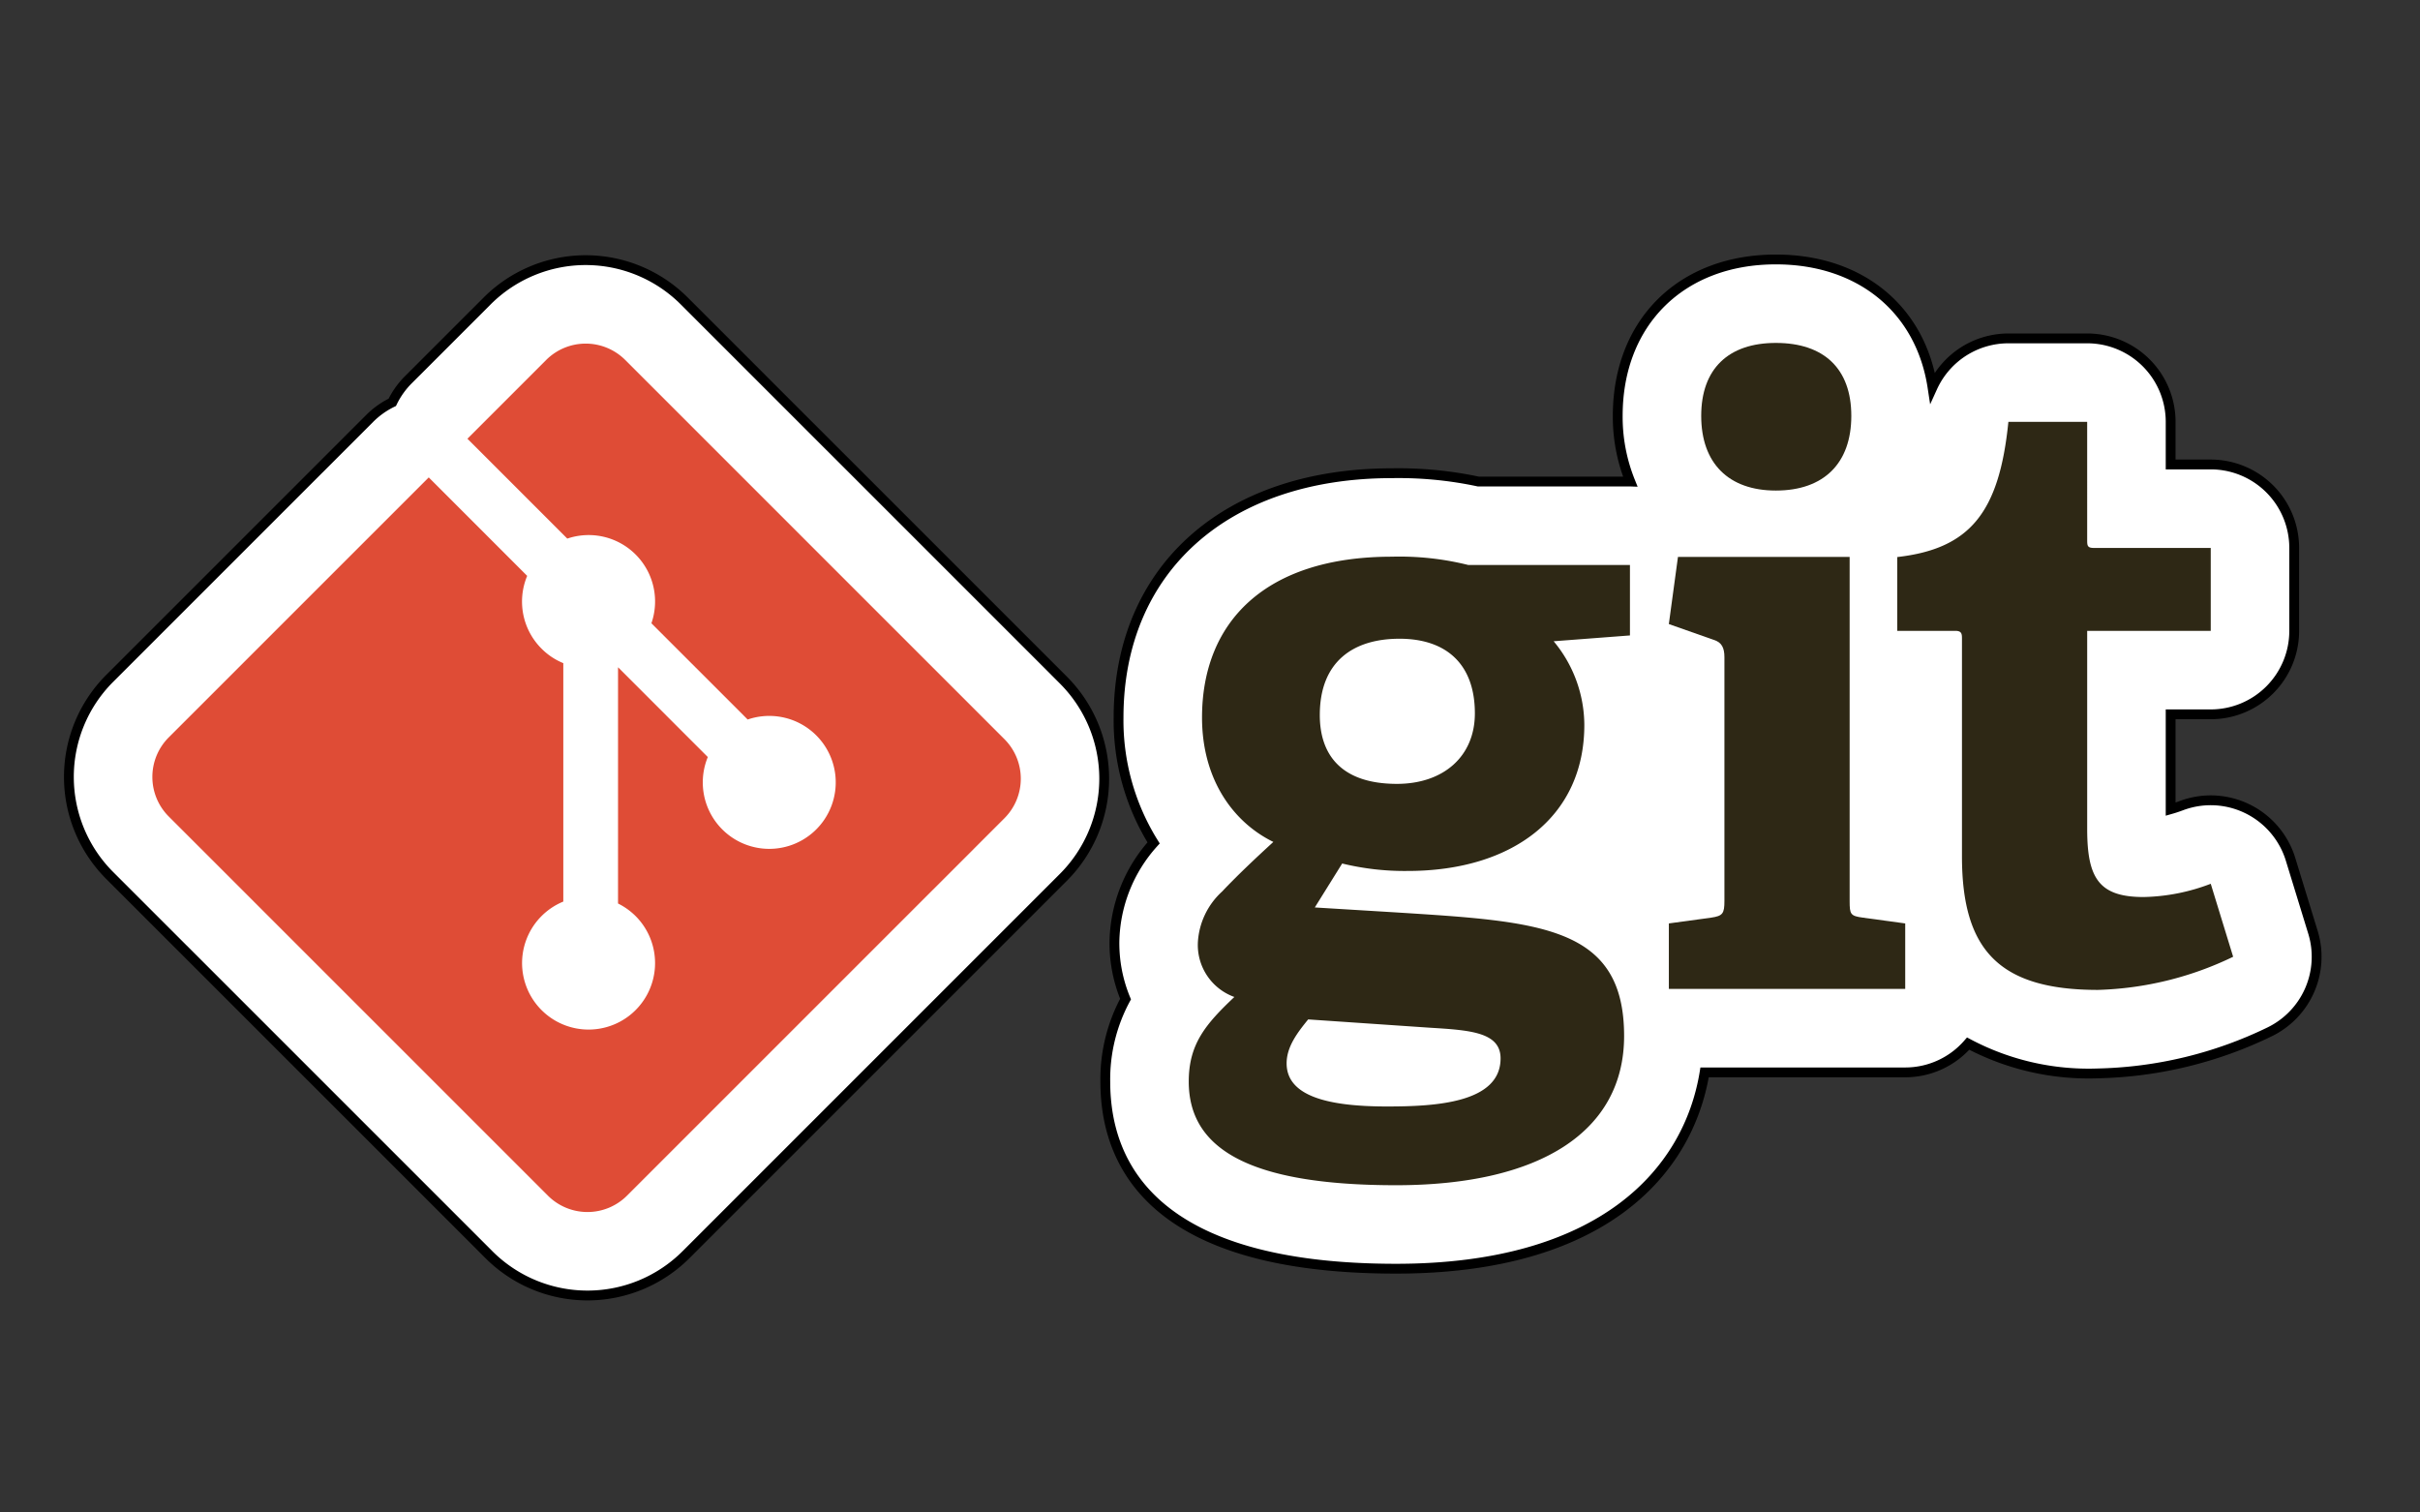 <svg xmlns="http://www.w3.org/2000/svg" viewBox="0 0 226.772 141.732"><rect x="0" y="0" width="226.772" height="141.732" fill="#333333" stroke="none"/><title>Git</title><g id="ed6e8f68-2349-4542-88fe-e7379a17f54a" data-name="Git"><g id="a6d00790-1aaa-4d36-a737-fbb254947db7" data-name="katman 7"><path d="M216.741,87.361l-2.1-6.84A7.824,7.824,0,0,0,204.419,75.492c-.338.127-.677.239-1.013.335V66.938h3.757a7.821,7.821,0,0,0,7.821-7.821V51.346a7.821,7.821,0,0,0-7.821-7.821h-3.757V39.531a7.821,7.821,0,0,0-7.821-7.821h-7.383a7.817,7.817,0,0,0-7.111,4.58c-1.104-7.261-6.718-11.976-14.681-11.976-8.862,0-14.816,5.89-14.816,14.658a16.199,16.199,0,0,0,1.172,6.151l-.028-.001h-14.22a35.852,35.852,0,0,0-8.085-.777c-15.56,0-25.615,8.986-25.615,22.894a21.669,21.669,0,0,0,3.283,11.749,14.156,14.156,0,0,0-3.671,9.313,13.685,13.685,0,0,0,1.042,5.321,15.794,15.794,0,0,0-1.897,7.732c0,7.999,4.727,17.534,27.248,17.534,19.207,0,27.374-8.973,28.91-18.397h18.8a7.796,7.796,0,0,0,5.899-2.696,24.059,24.059,0,0,0,12.162,2.791,38.708,38.708,0,0,0,16.098-3.898A7.822,7.822,0,0,0,216.741,87.361Z" style="fill:#fff;stroke:#000;stroke-miterlimit:10;stroke-width:0.92px"/><path d="M64.123,28.206a13.062,13.062,0,0,0-18.474-.002L38.27,35.582a7.813,7.813,0,0,0-1.51,2.12A7.817,7.817,0,0,0,34.645,39.207L10.281,63.569a13.064,13.064,0,0,0,.001,18.474l35.53,35.527a13.063,13.063,0,0,0,18.475.003L99.652,82.208a13.08,13.08,0,0,0-0-18.475Z" style="fill:#fff;stroke:#000;stroke-miterlimit:10;stroke-width:0.92px"/></g><path d="M131.134,59.855c-4.275,0-7.459,2.099-7.459,7.151,0,3.806,2.098,6.449,7.229,6.449,4.348,0,7.302-2.563,7.302-6.607,0-4.583-2.643-6.994-7.072-6.994Zm-8.548,35.673c-1.012,1.241-2.02,2.561-2.02,4.117,0,3.106,3.961,4.041,9.402,4.041,4.507,0,10.647-.316,10.647-4.506,0-2.491-2.954-2.645-6.686-2.879l-11.343-.773Zm23.002-35.438a12.325,12.325,0,0,1,2.875,7.85c0,8.625-6.761,13.676-16.55,13.676a24.697,24.697,0,0,1-6.141-.698l-2.565,4.118,7.615.465c13.445.857,21.369,1.246,21.369,11.577,0,8.939-7.847,13.987-21.369,13.987-14.065,0-19.427-3.574-19.427-9.713,0-3.498,1.555-5.358,4.274-7.927a5.178,5.178,0,0,1-3.419-5.125,6.968,6.968,0,0,1,2.255-4.742c1.398-1.474,2.952-2.953,4.817-4.662-3.807-1.865-6.683-5.907-6.683-11.658,0-8.935,5.907-15.072,17.794-15.072a26.636,26.636,0,0,1,7.151.777h15.154v6.603l-7.15.545Z" style="fill:#2e2815"/><path d="M166.41,45.969c-4.431,0-6.994-2.566-6.994-6.998,0-4.425,2.564-6.836,6.994-6.836,4.507,0,7.072,2.411,7.072,6.836,0,4.431-2.564,6.998-7.072,6.998ZM156.384,92.669v-6.136l3.964-.542c1.088-.157,1.243-.389,1.243-1.557V61.587c0-.853-.232-1.399-1.012-1.63l-4.196-1.478.855-6.292h16.087v32.247c0,1.246.075,1.4,1.244,1.557l3.964.542v6.136Z" style="fill:#2e2815"/><path d="M209.263,89.656a31.082,31.082,0,0,1-12.669,3.107c-9.247,0-12.743-3.726-12.743-12.511V59.893c0-.465,0-.777-.624-.777h-5.439V52.2c6.841-.779,9.559-4.198,10.413-12.669h7.383V50.569c0,.542,0,.777.622.777H207.163v7.77H195.585v18.572c0,4.585,1.089,6.371,5.283,6.371a18.514,18.514,0,0,0,6.295-1.242l2.1,6.84" style="fill:#2e2815"/><path d="M94.121,69.263,58.59,33.734a5.24,5.24,0,0,0-7.411,0L43.801,41.112l9.359,9.359a6.224,6.224,0,0,1,7.882,7.934l9.02,9.02a6.229,6.229,0,1,1-3.735,3.516l-8.412-8.412-.001,22.137a6.301,6.301,0,0,1,1.649,1.18,6.231,6.231,0,1,1-6.777-1.361V62.143a6.16,6.16,0,0,1-2.041-1.361,6.234,6.234,0,0,1-1.344-6.817l-9.225-9.227L15.813,69.099a5.242,5.242,0,0,0,0,7.414L51.344,112.042a5.242,5.242,0,0,0,7.412,0L94.121,76.678a5.245,5.245,0,0,0,0-7.415" style="fill:#df4c36"/></g></svg>